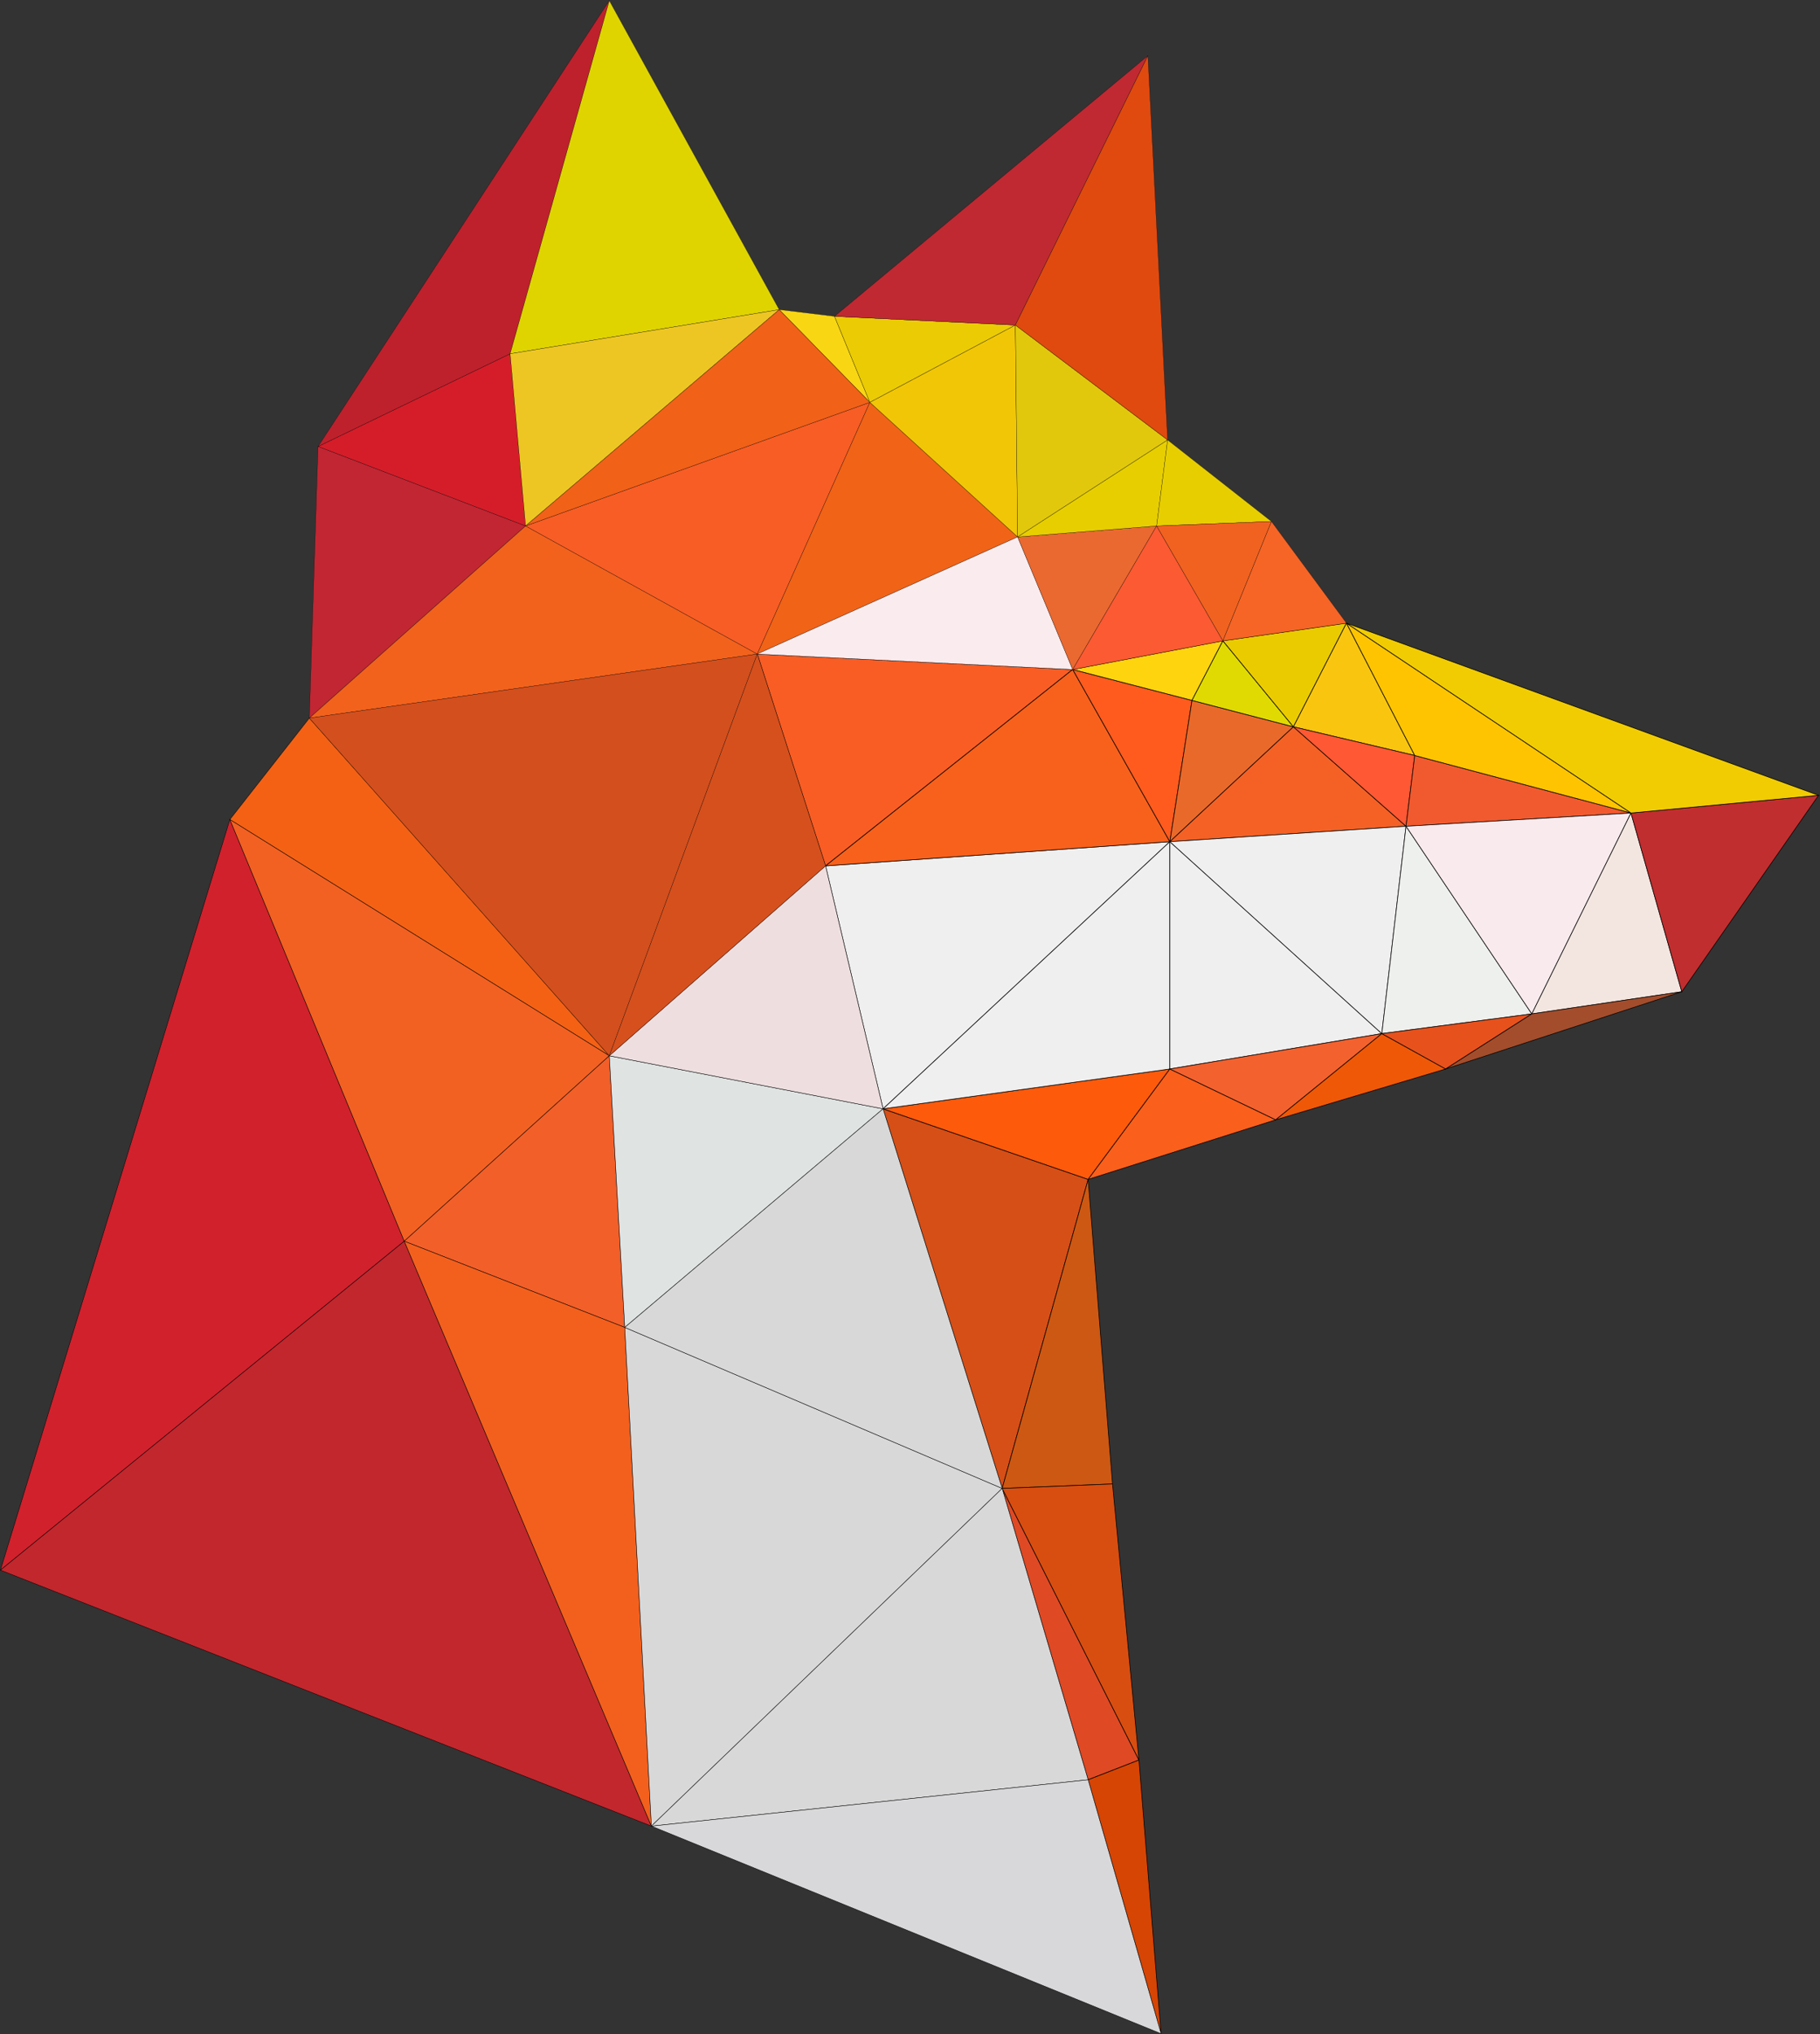 <?xml version="1.0" encoding="utf-8"?>
<!-- Generator: Adobe Illustrator 24.1.0, SVG Export Plug-In . SVG Version: 6.00 Build 0)  -->
<svg version="1.1" baseProfile="tiny" id="图层_1"
	 xmlns="http://www.w3.org/2000/svg" xmlns:xlink="http://www.w3.org/1999/xlink" x="0px" y="0px" viewBox="0 0 895.5 1000.5"
	 xml:space="preserve">
<rect x="0" y="0" width="895.5" height="1000.5" fill="#333333" stroke="none"/>
<g>
	<g>
		<polygon fill="#F95D24" stroke="#000000" stroke-width="0.3" stroke-miterlimit="10" points="372.6,321.7 406.2,425.9 
			527.8,329.3 		"/>
		<polygon fill="#D64F17" stroke="#000000" stroke-width="0.3" stroke-miterlimit="10" points="434.5,545.4 493.1,732.1 
			535.4,580.1 		"/>
		<polygon fill="#CD5813" stroke="#000000" stroke-width="0.3" stroke-miterlimit="10" points="535.4,580.1 493.1,732.1 
			547.4,729.9 		"/>
		<polygon fill="#DF4924" stroke="#000000" stroke-width="0.3" stroke-miterlimit="10" points="493.1,732.1 535.4,875.4 
			560.4,865.7 		"/>
		<polygon fill="#D84E10" stroke="#000000" stroke-width="0.3" stroke-miterlimit="10" points="547.4,729.9 493.1,732.1 
			560.4,865.7 		"/>
		<polygon fill="#D64504" stroke="#000000" stroke-width="0.3" stroke-miterlimit="10" points="560.4,865.7 535.4,875.4 
			571.3,1000.3 		"/>
		<polygon fill="#FD5A0B" stroke="#000000" stroke-width="0.3" stroke-miterlimit="10" points="434.5,545.4 535.4,580.1 
			575.6,525.8 		"/>
		<polygon fill="#EFEFEF" stroke="#000000" stroke-width="0.3" stroke-miterlimit="10" points="406.2,425.9 434.5,545.4 575.6,414 
					"/>
		<polygon fill="#EFEFEF" stroke="#000000" stroke-width="0.3" stroke-miterlimit="10" points="434.5,545.4 575.6,525.8 575.6,414 
					"/>
		<polygon fill="#F8611C" stroke="#000000" stroke-width="0.3" stroke-miterlimit="10" points="527.8,329.3 406.2,425.9 575.6,414 
					"/>
		<polygon fill="#FF5B1E" stroke="#000000" stroke-width="0.3" stroke-miterlimit="10" points="527.8,329.3 575.6,414 586.5,344.5 
					"/>
		<polygon fill="#FED40E" stroke="#000000" stroke-width="0.3" stroke-miterlimit="10" points="527.8,329.3 586.5,344.5 
			601.7,315.2 		"/>
		<polygon fill="#FA5F1C" stroke="#000000" stroke-width="0.3" stroke-miterlimit="10" points="575.6,525.8 535.4,580.1 
			627.7,550.8 		"/>
		<polygon fill="#E9692A" stroke="#000000" stroke-width="0.3" stroke-miterlimit="10" points="586.5,344.5 575.6,414 636.4,357.5 
					"/>
		<polygon fill="#E0DA02" stroke="#000000" stroke-width="0.3" stroke-miterlimit="10" points="601.7,315.2 586.5,344.5 
			636.4,357.5 		"/>
		<polygon fill="#EACB00" stroke="#000000" stroke-width="0.3" stroke-miterlimit="10" points="601.7,315.2 636.4,357.5 
			662.5,306.5 		"/>
		<polygon fill="#EFEFEF" stroke="#000000" stroke-width="0.3" stroke-miterlimit="10" points="575.6,414 575.6,525.8 679.9,508.4 
					"/>
		<polygon fill="#F3612E" stroke="#000000" stroke-width="0.3" stroke-miterlimit="10" points="575.6,525.8 627.7,550.8 
			679.9,508.4 		"/>
		<polygon fill="#F56125" stroke="#000000" stroke-width="0.3" stroke-miterlimit="10" points="636.4,357.5 575.6,414 691.8,406.4 
					"/>
		<polygon fill="#EFEFEF" stroke="#000000" stroke-width="0.3" stroke-miterlimit="10" points="575.6,414 679.9,508.4 691.8,406.4 
					"/>
		<polygon fill="#F9C50F" stroke="#000000" stroke-width="0.3" stroke-miterlimit="10" points="662.5,306.5 636.4,357.5 
			696.1,371.6 		"/>
		<polygon fill="#FF5834" stroke="#000000" stroke-width="0.3" stroke-miterlimit="10" points="636.4,357.5 691.8,406.4 
			696.1,371.6 		"/>
		<polygon fill="#EF5807" stroke="#000000" stroke-width="0.3" stroke-miterlimit="10" points="679.9,508.4 627.7,550.8 
			711.3,525.8 		"/>
		<polygon fill="#EEF0ED" stroke="#000000" stroke-width="0.3" stroke-miterlimit="10" points="691.8,406.4 679.9,508.4 
			753.7,498.7 		"/>
		<polygon fill="#E7511C" stroke="#000000" stroke-width="0.3" stroke-miterlimit="10" points="679.9,508.4 711.3,525.8 
			753.7,498.7 		"/>
		<polygon fill="#F15A2F" stroke="#000000" stroke-width="0.3" stroke-miterlimit="10" points="696.1,371.6 691.8,406.4 
			802.5,399.9 		"/>
		<polygon fill="#F9EAED" stroke="#000000" stroke-width="0.3" stroke-miterlimit="10" points="691.8,406.4 753.7,498.7 
			802.5,399.9 		"/>
		<polygon fill="#FEC401" stroke="#000000" stroke-width="0.3" stroke-miterlimit="10" points="662.5,306.5 696.1,371.6 
			802.5,399.9 		"/>
		<polygon fill="#F3E6E0" stroke="#000000" stroke-width="0.3" stroke-miterlimit="10" points="802.5,399.9 753.7,498.7 
			827.5,487.8 		"/>
		<polygon fill="#A34D2C" stroke="#000000" stroke-width="0.3" stroke-miterlimit="10" points="753.7,498.7 711.3,525.8 
			827.5,487.8 		"/>
		<polygon fill="#C02E2F" stroke="#000000" stroke-width="0.3" stroke-miterlimit="10" points="802.5,399.9 827.5,487.8 
			894.8,391.2 		"/>
		<polygon fill="#F1CC02" stroke="#000000" stroke-width="0.3" stroke-miterlimit="10" points="662.5,306.5 802.5,399.9 
			894.8,391.2 		"/>
	</g>
	<g>
		<polygon fill="#D1212C" stroke="#000000" stroke-width="0.2" stroke-miterlimit="10" points="113.1,403.1 0.2,772.3 198.9,610.5 
					"/>
		<polygon fill="#F46114" stroke="#000000" stroke-width="0.2" stroke-miterlimit="10" points="152.2,353.2 113.1,403.1 
			299.8,519.3 		"/>
		<polygon fill="#F26122" stroke="#000000" stroke-width="0.2" stroke-miterlimit="10" points="113.1,403.1 198.9,610.5 
			299.8,519.3 		"/>
		<polygon fill="#F25F29" stroke="#000000" stroke-width="0.2" stroke-miterlimit="10" points="299.8,519.3 198.9,610.5 
			307.4,652.9 		"/>
		<polygon fill="#C2272D" stroke="#000000" stroke-width="0.2" stroke-miterlimit="10" points="198.9,610.5 0.2,772.3 320.5,898.2 
					"/>
		<polygon fill="#F3601D" stroke="#000000" stroke-width="0.2" stroke-miterlimit="10" points="307.4,652.9 198.9,610.5 
			320.5,898.2 		"/>
		<polygon fill="#DFE3E2" stroke="#000000" stroke-width="0.2" stroke-miterlimit="10" points="299.8,519.3 307.4,652.9 
			434.5,545.4 		"/>
		<polygon fill="#EEDEDF" stroke="#000000" stroke-width="0.2" stroke-miterlimit="10" points="406.2,425.9 299.8,519.3 
			434.5,545.4 		"/>
		<polygon fill="#D8D8D8" stroke="#000000" stroke-width="0.2" stroke-miterlimit="10" points="307.4,652.9 320.5,898.2 
			493.1,732.1 		"/>
		<polygon fill="#D8D8D8" stroke="#000000" stroke-width="0.2" stroke-miterlimit="10" points="434.5,545.4 307.4,652.9 
			493.1,732.1 		"/>
		<polygon fill="#D8D8D8" stroke="#000000" stroke-width="0.2" stroke-miterlimit="10" points="493.1,732.1 320.5,898.2 
			535.4,875.4 		"/>
		<polygon fill="#D8D8DA" stroke="#000000" stroke-width="0.2" stroke-miterlimit="10" points="535.4,875.4 320.5,898.2 
			571.3,1000.3 		"/>
	</g>
	<g>
		<polygon fill="#C22633" stroke="#000000" stroke-width="0.1" stroke-miterlimit="10" points="156.5,219.6 152.2,353.2 
			258.6,258.7 		"/>
		<polygon fill="#D51D29" stroke="#000000" stroke-width="0.1" stroke-miterlimit="10" points="251,174 156.5,219.6 258.6,258.7 		
			"/>
		<polygon fill="#BE212C" stroke="#000000" stroke-width="0.1" stroke-miterlimit="10" points="156.5,219.6 251,174 299.8,0.3 		"/>
		<polygon fill="#F2621C" stroke="#000000" stroke-width="0.1" stroke-miterlimit="10" points="258.6,258.7 152.2,353.2 
			372.6,321.7 		"/>
		<polygon fill="#D34F1E" stroke="#000000" stroke-width="0.1" stroke-miterlimit="10" points="152.2,353.2 299.8,519.3 
			372.6,321.7 		"/>
		<polygon fill="#DFD400" stroke="#000000" stroke-width="0.1" stroke-miterlimit="10" points="299.8,0.3 251,174 383.4,152.3 		"/>
		<polygon fill="#EDC623" stroke="#000000" stroke-width="0.1" stroke-miterlimit="10" points="251,174 258.6,258.7 383.4,152.3 		
			"/>
		<polygon fill="#D6501D" stroke="#000000" stroke-width="0.1" stroke-miterlimit="10" points="372.6,321.7 299.8,519.3 
			406.2,425.9 		"/>
		<polygon fill="#F8D613" stroke="#000000" stroke-width="0.1" stroke-miterlimit="10" points="410.6,155.6 383.4,152.3 428,197.9 
					"/>
		<polygon fill="#F85D25" stroke="#000000" stroke-width="0.1" stroke-miterlimit="10" points="258.6,258.7 372.6,321.7 428,197.9 
					"/>
		<polygon fill="#F16118" stroke="#000000" stroke-width="0.1" stroke-miterlimit="10" points="383.4,152.3 258.6,258.7 428,197.9 
					"/>
		<polygon fill="#EBCB04" stroke="#000000" stroke-width="0.1" stroke-miterlimit="10" points="410.6,155.6 428,197.9 499.6,159.9 
					"/>
		<polygon fill="#F16317" stroke="#000000" stroke-width="0.1" stroke-miterlimit="10" points="428,197.9 372.6,321.7 500.7,264.1 
					"/>
		<polygon fill="#F1C606" stroke="#000000" stroke-width="0.1" stroke-miterlimit="10" points="499.6,159.9 428,197.9 500.7,264.1 
					"/>
		<polygon fill="#FAEBEE" stroke="#000000" stroke-width="0.1" stroke-miterlimit="10" points="500.7,264.1 372.6,321.7 
			527.8,329.3 		"/>
		<polygon fill="#C02932" stroke="#000000" stroke-width="0.1" stroke-miterlimit="10" points="410.6,155.6 499.6,159.9 564.8,27.4 
					"/>
		<polygon fill="#EA6930" stroke="#000000" stroke-width="0.1" stroke-miterlimit="10" points="500.7,264.1 527.8,329.3 
			569.1,258.7 		"/>
		<polygon fill="#E1C80C" stroke="#000000" stroke-width="0.1" stroke-miterlimit="10" points="499.6,159.9 500.7,264.1 
			574.5,216.4 		"/>
		<polygon fill="#E7CE00" stroke="#000000" stroke-width="0.1" stroke-miterlimit="10" points="500.7,264.1 569.1,258.7 
			574.5,216.4 		"/>
		<polygon fill="#E04A0F" stroke="#000000" stroke-width="0.1" stroke-miterlimit="10" points="564.8,27.4 499.6,159.9 574.5,216.4 
					"/>
		<polygon fill="#FC5A33" stroke="#000000" stroke-width="0.1" stroke-miterlimit="10" points="569.1,258.7 527.8,329.3 
			601.7,315.2 		"/>
		<polygon fill="#E7CE00" stroke="#000000" stroke-width="0.1" stroke-miterlimit="10" points="574.5,216.4 569.1,258.7 
			625.6,256.5 		"/>
		<polygon fill="#F16220" stroke="#000000" stroke-width="0.1" stroke-miterlimit="10" points="569.1,258.7 601.7,315.2 
			625.6,256.5 		"/>
		<polygon fill="#F66526" stroke="#000000" stroke-width="0.1" stroke-miterlimit="10" points="625.6,256.5 601.7,315.2 
			662.5,306.5 		"/>
	</g>
</g>
</svg>
